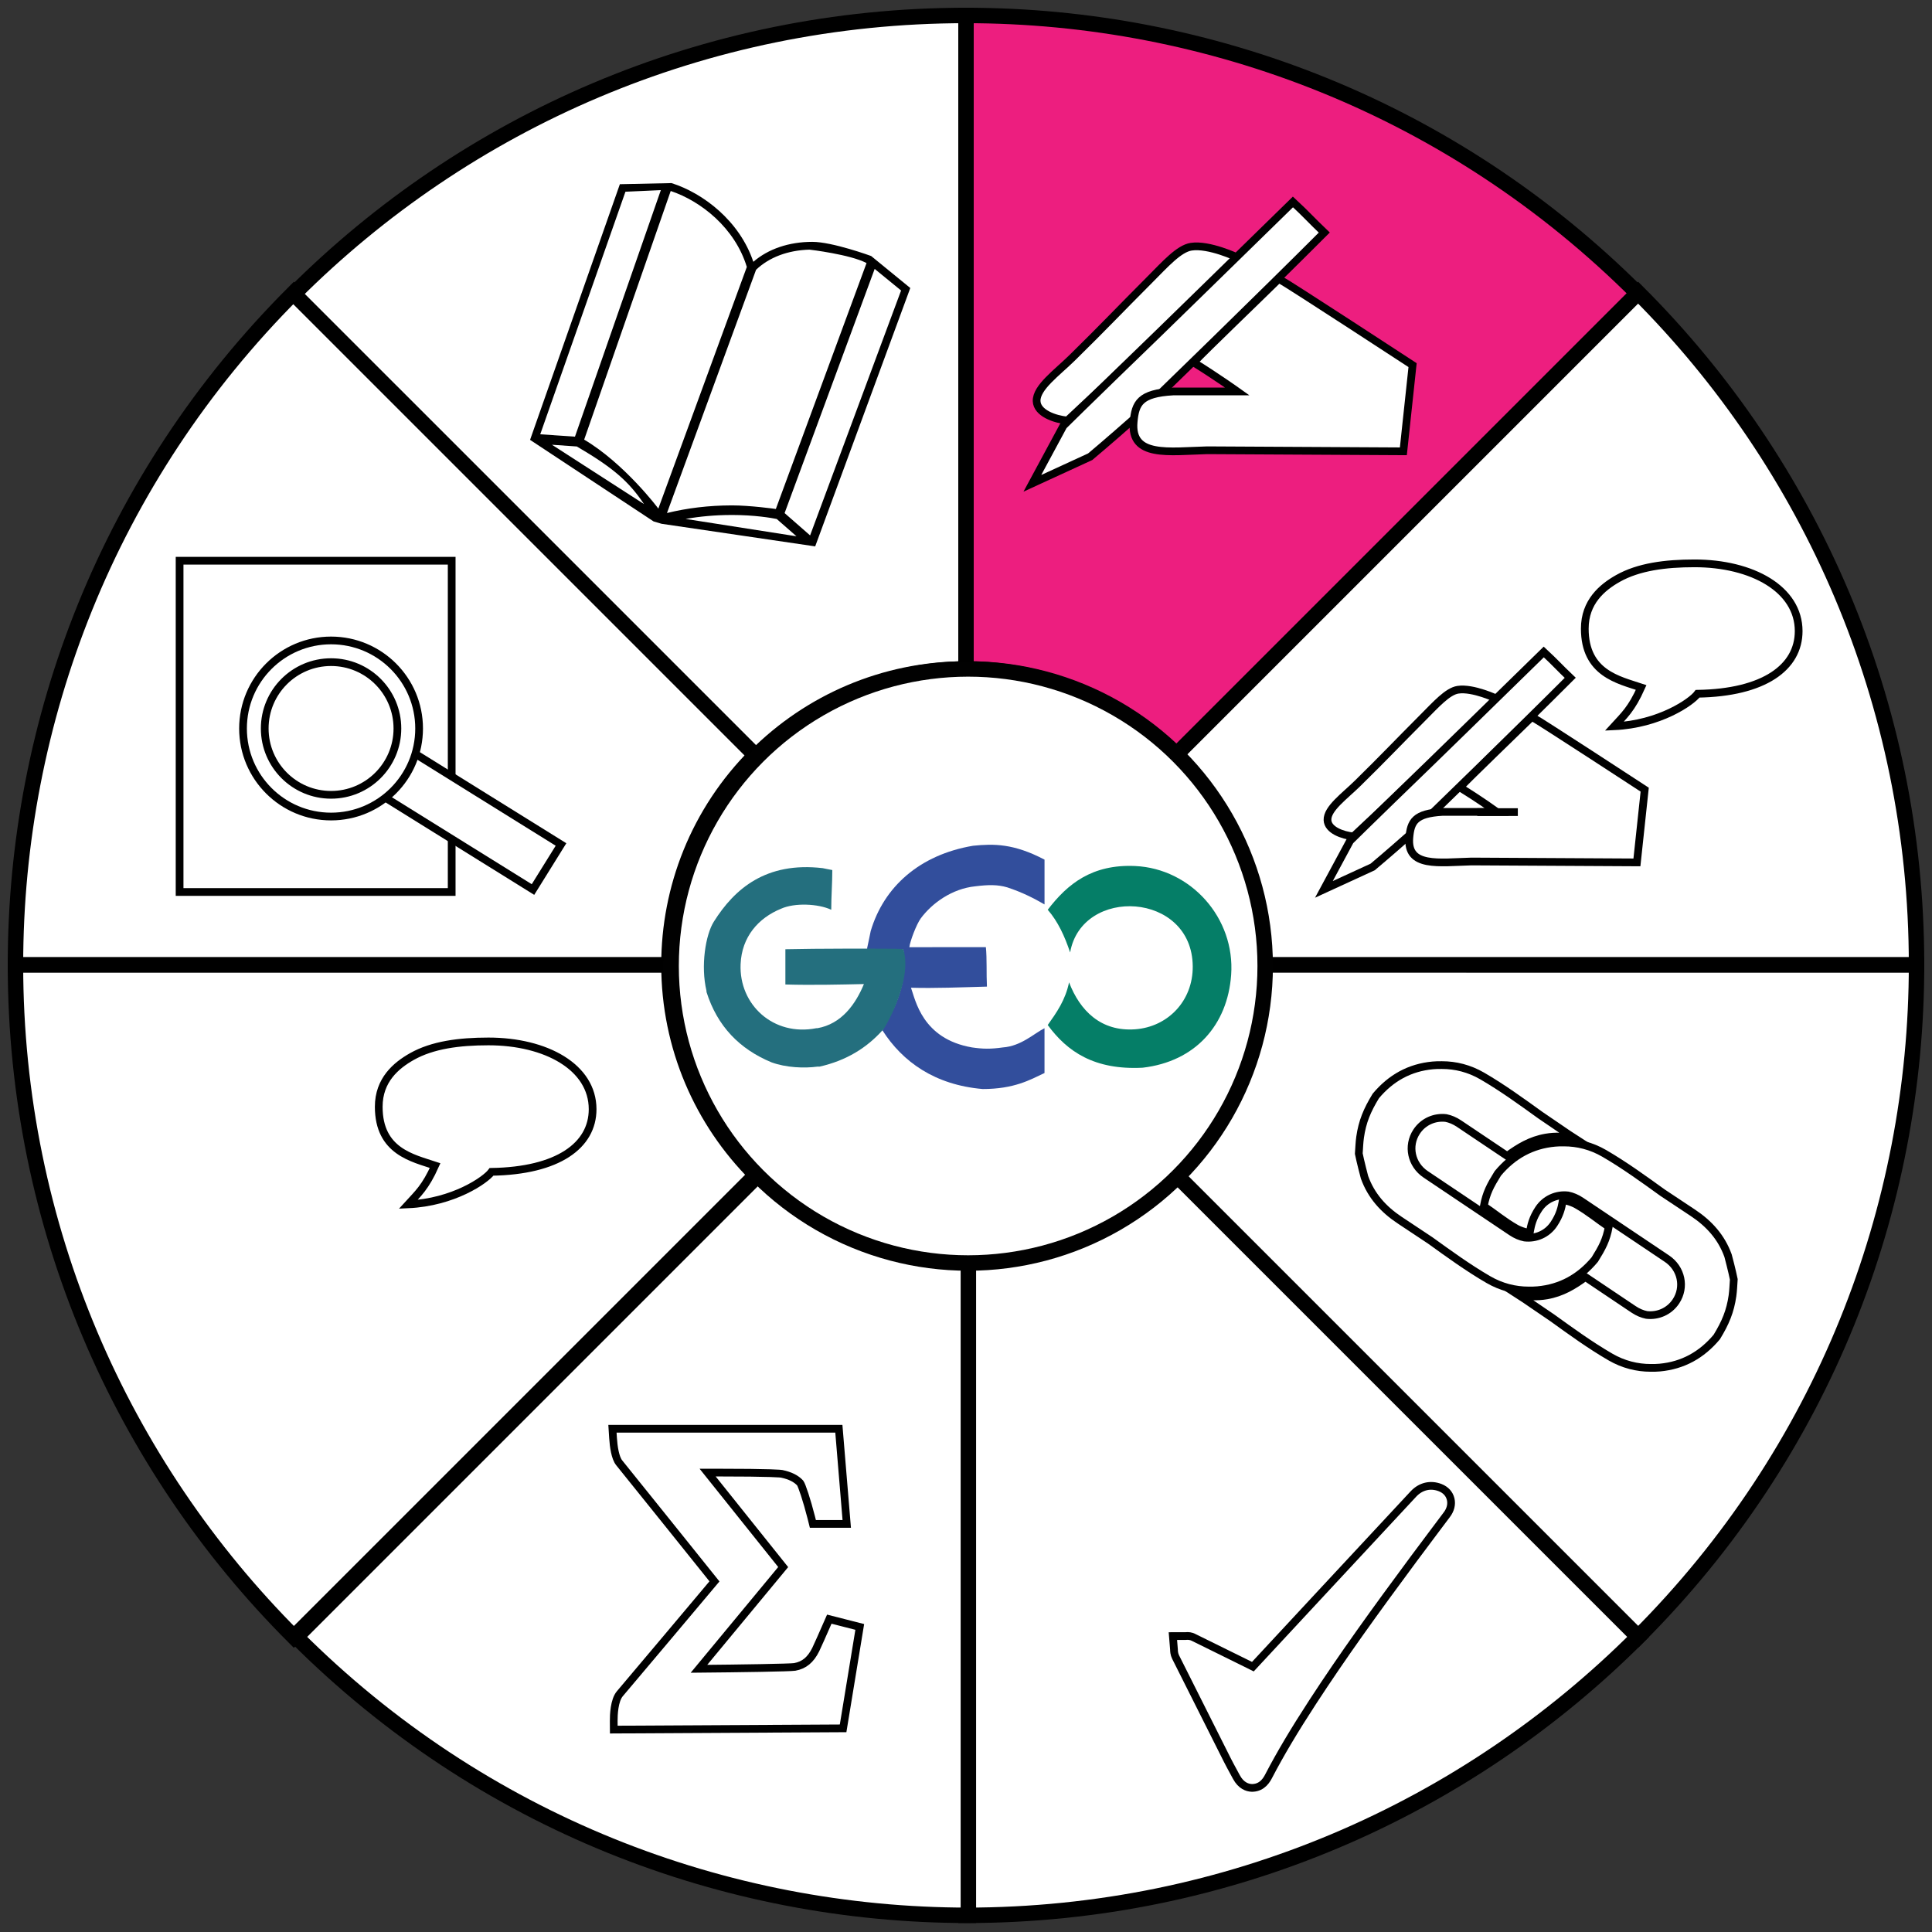 <?xml version="1.0" encoding="UTF-8"?>
<svg:svg id="NA" height="200" width="200" xmlns:xlink="http://www.w3.org/1999/xlink" xmlns:svg="http://www.w3.org/2000/svg" version="1.1">
    <svg:rect width="100%" height="100%" fill="#333333" stroke="none"/>
    <svg:svg viewBox="0 0 200 200" preserveAspectRatio="xMinYMin meet">
        <svg:g transform="scale(0.8)" id="size_group" class="size_group">
            <!-- Facets Group Opening -->
            <svg:g id="facets_group" class="facets_group">
                <!-- Producer Profile -->
                <svg:g id="producer_profile" class="producer_profile">
                    <svg:title>Producer Profile
                        Organisation name: 52°North GmbH.</svg:title>
                    <svg:a target="_blank" xlink:href="http://geolabel.net/api/v1/drilldown?metadata=http://not.available.for.direct.upload&amp;facet=producer_profile">
                        <svg:path d="M152.178,97.822l59.796-59.795
							C187.958,14.008,156.478,2,125,2l0,84.563C134.837,86.563,144.674,90.316,152.178,97.822z" stroke-miterlimit="10" stroke-width="2" stroke="#000000" fill="#ED1E7F"/>
                        <svg:path d="M154.14,31.925
								c2.306-0.358,5.972,1.384,5.972,1.384c-7.198,7.265-17.221,16.66-21.993,21.108c-1.67-0.165-3.921-0.971-3.979-2.51
								c-0.066-1.755,2.612-3.657,4.608-5.616c4.082-4.008,6.06-6.125,10.018-10.091C150.775,34.184,152.558,32.167,154.14,31.925z" stroke-miterlimit="10" stroke-width="1" stroke="#000000" fill="#FFFFFF"/>
                        <svg:path d="M167.306,26.13
								c1.821,1.689,2.298,2.29,4.055,3.965c-7.401,7.411-22.163,21.813-24.745,24.211c-2.907,2.581-5.549,4.796-5.549,4.796
								l-7.479,3.439l4.013-7.443c0,0,4.047-3.986,6.425-6.279C151.787,41.333,159.915,33.34,167.306,26.13z" stroke-miterlimit="10" stroke-width="1" stroke="#000000" fill="#FFFFFF"/>
                        <svg:path d="M182.787,47.247l-1.194,11.154l-25.367-0.137
								c-4.976,0.13-9.948,0.983-9.535-3.671c0.214-2.416,0.819-3.699,5.114-3.937h8.306c0,0-2.658-1.896-5.663-3.763
								c1.758-1.844,8.417-8.233,11.033-10.81C167.033,36.949,182.787,47.247,182.787,47.247z" stroke-miterlimit="10" stroke-width="1" stroke="#000000" fill="#FFFFFF"/>
                    </svg:a>
                </svg:g>
                <!-- Lineage -->
                <svg:g id="lineage" class="lineage">
                    <svg:title>Lineage Information
                        Number of process steps: 0.</svg:title>
                    <svg:a target="_blank" xlink:href="http://geolabel.net/api/v1/drilldown?metadata=http://not.available.for.direct.upload&amp;facet=lineage_information">
                        <svg:path d="M152.178,152.021l59.795,59.794
			C235.991,187.799,248,156.321,248,124.844l-84.563-0.001C163.437,134.68,159.684,144.517,152.178,152.021z" stroke-miterlimit="10" stroke-width="2" stroke="#000000" fill="#FFFFFF"/>
                        <svg:path d="M180.26,138.392" stroke-miterlimit="10" stroke-width="2" stroke="#FFFFFF" fill="none"/>
                        <svg:path d="
			M198.977,166.95c3.001-0.276,5.433-1.629,7.384-3.96c0.974-1.57,1.49-2.521,1.815-4.25c-1.401-0.94-2.581-1.956-4.189-2.871
			c-0.539-0.307-1.866-0.759-1.787-0.384c-0.142,0.803-0.347,1.723-1.121,2.895c-0.863,1.308-2.346,1.931-3.802,1.758
			c-0.557-0.114-1.122-0.344-1.696-0.73c-3.696-2.486-7.398-4.966-11.098-7.448c-1.875-1.259-2.389-3.685-1.172-5.528
			c0.863-1.308,2.346-1.931,3.801-1.759c0.557,0.114,1.123,0.344,1.697,0.73c2.202,1.481,4.015,2.695,6.219,4.174
			c1.52-1.11,3.024-2.03,5-2.375c1.331-0.233,2.454-0.12,3.62,0.041c-0.698-0.446-3.011-2.064-4.323-2.938
			c-2.435-1.753-4.902-3.548-7.528-5.071c-1.674-0.972-3.457-1.41-5.202-1.41c-0.388-0.008-0.781,0-1.182,0.037
			c-3.001,0.276-5.433,1.629-7.384,3.96c-1.125,1.839-1.747,3.33-2.032,5.333c-0.1,0.702-0.115,1.416-0.169,2.124
			c0.189,0.959,0.714,2.987,0.74,3.059c0.857,2.395,2.461,4.166,4.557,5.554c1.313,0.87,2.625,1.741,3.937,2.614
			c2.436,1.754,4.904,3.549,7.531,5.074c1.674,0.972,3.457,1.41,5.202,1.41C198.183,166.995,198.576,166.986,198.977,166.95z" stroke-miterlimit="10" stroke-width="1" stroke="#000000" fill="#FFFFFF" clip-rule="evenodd" fill-rule="evenodd"/>
                        <svg:path d="
			M201.202,147.875c-3.001,0.276-5.433,1.629-7.384,3.96c-0.974,1.57-1.49,2.521-1.815,4.25c1.401,0.94,2.581,1.956,4.189,2.871
			c0.539,0.307,1.866,0.759,1.787,0.384c0.142-0.803,0.347-1.723,1.121-2.895c0.863-1.308,2.346-1.931,3.802-1.758
			c0.557,0.114,1.122,0.344,1.696,0.73c3.696,2.486,7.398,4.966,11.098,7.448c1.875,1.259,2.389,3.685,1.172,5.528
			c-0.863,1.308-2.346,1.931-3.801,1.759c-0.557-0.114-1.123-0.344-1.697-0.73c-2.202-1.481-4.015-2.695-6.219-4.174
			c-1.52,1.11-3.024,2.03-5,2.375c-1.331,0.233-2.454,0.12-3.62-0.041c0.698,0.446,3.011,2.064,4.323,2.938
			c2.435,1.753,4.902,3.548,7.528,5.071c1.674,0.972,3.457,1.41,5.202,1.41c0.388,0.008,0.781,0,1.182-0.037
			c3.001-0.276,5.433-1.629,7.384-3.96c1.125-1.839,1.747-3.33,2.032-5.333c0.1-0.702,0.115-1.416,0.169-2.124
			c-0.189-0.959-0.714-2.987-0.74-3.059c-0.857-2.395-2.461-4.166-4.557-5.554c-1.313-0.87-2.625-1.741-3.937-2.614
			c-2.436-1.754-4.904-3.549-7.531-5.074c-1.674-0.972-3.457-1.41-5.202-1.41C201.996,147.829,201.603,147.838,201.202,147.875z" stroke-miterlimit="10" stroke-width="1" stroke="#000000" fill="#FFFFFF" clip-rule="evenodd" fill-rule="evenodd"/>
                    </svg:a>
                </svg:g>
                <!-- Producer Comments -->
                <svg:g id="producer_comments" class="producer_comments">
                    <svg:title>Producer Comments
                        Supplemental information: unavailable. 
                        First of 0 known issues: unavailable.</svg:title>
                    <svg:a target="_blank" xlink:href="http://geolabel.net/api/v1/drilldown?metadata=http://not.available.for.direct.upload&amp;facet=producer_comments">
                        <svg:path d="M163.437,124.843H248
			c0-33.965-13.768-64.716-36.026-86.974l-59.795,59.794C159.135,104.619,163.437,114.229,163.437,124.843z" stroke-miterlimit="10" stroke-width="2" stroke="#000000" fill="#FFFFFF"/>
                        <svg:path d="M188.653,89.253c1.945-0.302,5.039,1.167,5.039,1.167
			c-6.073,6.13-14.53,14.059-18.557,17.812c-1.409-0.141-3.309-0.82-3.358-2.119c-0.056-1.48,2.205-3.086,3.888-4.739
			c3.445-3.38,5.113-5.168,8.452-8.515C185.815,91.159,187.318,89.458,188.653,89.253z" stroke-width="1" stroke-miterlimit="10" stroke="#000000" fill="#FFFFFF"/>
                        <svg:path d="M199.762,84.364c1.537,1.424,1.94,1.931,3.423,3.345
			c-6.245,6.253-18.702,18.405-20.879,20.428c-2.453,2.179-4.681,4.047-4.681,4.047l-6.313,2.901l3.385-6.281
			c0,0,3.415-3.363,5.421-5.298C186.669,97.192,193.528,90.447,199.762,84.364z" stroke-width="1" stroke-miterlimit="10" stroke="#000000" fill="#FFFFFF"/>
                        <svg:path d="M212.824,102.18l-1.007,9.414l-21.402-0.117
			c-4.201,0.109-8.396,0.829-8.046-3.098c0.181-2.039,0.69-3.121,4.314-3.321h7.009c0,0-2.244-1.6-4.778-3.176
			c1.483-1.555,7.1-6.947,9.309-9.12C199.533,93.493,212.824,102.18,212.824,102.18z" stroke-width="1" stroke-miterlimit="10" stroke="#000000" fill="#FFFFFF"/>
                        <svg:line y2="105.085" x2="196.407" y1="105.085" x1="191.161" stroke-miterlimit="10" stroke="#000000" fill="none"/>
                        <svg:path d="M219.269,72.897c-3.805,0-7.246,0.454-9.912,1.958
			c-2.04,1.151-4.286,3.034-4.286,6.494c0.001,5.772,4.373,6.634,7.295,7.61c-1.253,2.804-2.225,3.635-3.487,5.02
			c5.856-0.267,10-3.14,10.791-4.208c8.587-0.133,13.083-3.408,13.077-8.111C232.741,76.221,226.722,72.897,219.269,72.897z" stroke-width="1" stroke-miterlimit="10" stroke="#000000" fill="#FFFFFF"/>
                    </svg:a>
                </svg:g>
                <!-- Standards Compliance -->
                <svg:g id="standards_compliance" class="standards_compliance">
                    <svg:title>Standards Compliance
                        Standard name: unavailable, version unavailable.</svg:title>
                    <svg:a target="_blank" xlink:href="http://geolabel.net/api/v1/drilldown?metadata=http://not.available.for.direct.upload&amp;facet=standards_complaince">
                        <svg:path d="M125,163.28v84.563
			c33.965,0,64.715-13.768,86.975-36.027l-59.796-59.795C145.223,158.977,135.614,163.28,125,163.28z" stroke-miterlimit="10" stroke-width="2" stroke="#000000" fill="#FFFFFF"/>
                        <svg:path d="M151.773,187.599c-8.837,0-16,7.164-16,16s7.163,16,16,16s16-7.164,16-16S160.61,187.599,151.773,187.599z
			 M151.773,215.599c-6.627,0-12-5.372-12-12s5.373-12,12-12s12,5.372,12,12S158.4,215.599,151.773,215.599z" fill="none"/>
                        <svg:path d="M151.773,183.599c-11.046,0-20,8.954-20,20
			s8.954,20,20,20s20-8.954,20-20S162.819,183.599,151.773,183.599z M151.773,219.599c-8.837,0-16-7.164-16-16s7.163-16,16-16
			s16,7.164,16,16S160.61,219.599,151.773,219.599z" stroke-miterlimit="10" stroke-width="0,75" stroke="#000000" fill="#FFFFFF"/>
                        <svg:path d="M151.773,191.599c-6.627,0-12,5.372-12,12
			s5.373,12,12,12s12-5.372,12-12S158.4,191.599,151.773,191.599z M151.773,211.599c-4.418,0-8-3.582-8-8s3.582-8,8-8s8,3.582,8,8
			S156.191,211.599,151.773,211.599z" stroke-miterlimit="10" stroke-width="0,75" stroke="#000000" fill="#FFFFFF"/>
                        <svg:circle r="4" cy="203.599" cx="151.773" stroke-miterlimit="10" stroke-width="0,75" stroke="#000000" fill="#FFFFFF"/>
                        <svg:path d="M187.716,193.992
			c-0.162-0.685-0.645-1.215-1.357-1.493c-1.251-0.488-2.524-0.186-3.466,0.825l-11.276,12.12c-3.174,3.411-6.348,6.822-9.495,10.219
			c-0.342-0.174-0.686-0.342-1.022-0.506l-1.692-0.834c-1.663-0.823-3.326-1.645-4.996-2.463c-0.292-0.141-0.619-0.202-1.024-0.155
			l-1.617,0.004l0.141,1.729c0.003,0.189,0.01,0.583,0.215,0.992c2.218,4.433,4.443,8.866,6.675,13.291
			c0.26,0.517,0.536,1.026,0.803,1.514l0.383,0.707c0.604,1.127,1.423,1.389,1.975,1.409l0.091,0.004l0.046-0.003
			c1.297-0.053,1.846-1.104,2.081-1.553c1.494-2.867,3.301-5.905,5.684-9.565c3.913-6.008,8.057-11.75,13.075-18.521
			c0.917-1.238,1.842-2.471,2.768-3.701l1.521-2.026C187.702,195.357,187.873,194.648,187.716,193.992z" stroke-miterlimit="10" stroke-width="1" stroke="#000000" fill="#FFFFFF"/>
                    </svg:a>
                </svg:g>
                <!-- Quality Information -->
                <svg:g id="quality_information" class="quality_information">
                    <svg:title>Quality Information
                        Quality information scope: unavailable</svg:title>
                    <svg:a target="_blank" xlink:href="http://geolabel.net/api/v1/drilldown?metadata=http://not.available.for.direct.upload&amp;facet=quality_information">
                        <svg:path d="M98.128,152.021l-59.795,59.794
			c24.018,24.019,55.496,36.027,86.974,36.027V163.28C115.47,163.28,105.633,159.527,98.128,152.021z" stroke-miterlimit="10" stroke-width="2" stroke="#000000" fill="#FFFFFF"/>
                        <svg:path d="M107.311,209.518l-0.383,0.868
			c-0.381,0.875-1.188,2.7-1.373,3.071c-0.662,1.331-1.5,2.022-2.719,2.241c-0.543,0.097-7.227,0.199-12.391,0.244l10.899-13.165
			l-9.778-12.225l0.901-0.001c7.696,0,8.609,0.145,8.687,0.161c1.101,0.234,1.863,0.617,2.39,1.191
			c0.212,0.275,0.869,2.236,1.431,4.447l0.212,0.844h4.382l-1.021-12.311H79.251l0.076,1.189c0.074,1.107,0.272,2.563,0.797,3.214
			c2.51,3.103,10.165,12.648,12.326,15.344l-0.264,0.314c-2.605,3.1-9.064,10.784-11.98,14.224c-0.729,0.863-0.795,2.753-0.79,3.526
			l0.007,1.115l29.674-0.162l2.155-13.123L107.311,209.518z" stroke-miterlimit="10" stroke-width="1" stroke="#000000" fill="#FFFFFF"/>
                    </svg:a>
                </svg:g>
                <!-- User Feedback -->
                <svg:g id="user_feedback" class="user_feedback">
                    <svg:title>User Feedback
                        Number of feedbacks: 0. Average rating: 0,000000 (0 ratings).</svg:title>
                    <svg:a target="_blank" xlink:href="http://geolabel.net/api/v1/drilldown?feedback=http://not.available.for.direct.upload&amp;facet=user_feedback">
                        <svg:path d="M86.563,124.844H2
					c0,33.964,13.767,64.714,36.025,86.972l59.796-59.794C90.864,145.066,86.563,135.457,86.563,124.844z" stroke-miterlimit="10" stroke-width="2" stroke="#000000" fill="#FFFFFF"/>
                        <svg:circle r="8.613" cy="153.606" cx="39.282" stroke-miterlimit="10" stroke-width="0,75" stroke="#000000" fill="#FFFFFF"/>
                        <svg:path d="M26.364,185.04c0,0,0.802-6.583,1.265-8.721
				c0.417-1.933,0.466-4.443,1.951-7.488c1.427-2.923,3.765-5.322,3.765-5.322c1.961,1.415,9.282,1.596,11.875,0
				c0,0,2.357,2.567,3.738,5.254c1.46,2.842,1.559,5.622,1.978,7.555c0.463,2.138,1.265,8.721,1.265,8.721H26.364z" stroke-miterlimit="10" stroke-width="0,75" stroke="#000000" fill="#FFFFFF"/>
                        <svg:path d="M63.206,134.761
			c-3.804,0-7.245,0.455-9.911,1.959c-2.04,1.152-4.286,3.034-4.286,6.494c0,5.772,4.372,6.633,7.295,7.609
			c-1.254,2.804-2.225,3.636-3.488,5.021c5.856-0.267,10-3.14,10.792-4.208c8.587-0.132,13.082-3.409,13.076-8.111
			C76.678,138.085,70.659,134.761,63.206,134.761z" stroke-miterlimit="10" stroke-width="1" stroke="#000000" fill="#FFFFFF"/>
                    </svg:a>
                </svg:g>
                <!-- Expert Feedback -->
                <svg:g id="expert_review" class="expert_review">
                    <svg:title>Expert Review
                        Number of reviews: 0. Average rating: 0,000000 (0 ratings).</svg:title>
                    <svg:a target="_blank" xlink:href="http://geolabel.net/api/v1/drilldown?feedback=http://not.available.for.direct.upload&amp;facet=expert_review">
                        <svg:path d="M97.822,97.664L38.025,37.869
					C14.008,61.886,2,93.365,2,124.843h84.563C86.563,115.005,90.316,105.169,97.822,97.664z" stroke-miterlimit="10" stroke-width="2" stroke="#000000" fill="#FFFFFF"/>
                        <svg:rect height="42.866" width="35.208" stroke-miterlimit="10" stroke-width="1" stroke="#000000" fill="#FFFFFF" y="72.558" x="23.24"/>
                        <svg:line y2="82.002" x2="52.908" y1="82.002" x1="27.649" stroke-miterlimit="10" stroke-width="0,75" stroke="#000000" fill="none"/>
                        <svg:line y2="89.924" x2="52.908" y1="89.924" x1="27.649" stroke-miterlimit="10" stroke-width="0,75" stroke="#000000" fill="none"/>
                        <svg:line y2="97.53" x2="53.141" y1="97.53" x1="27.881" stroke-miterlimit="10" stroke-width="0,75" stroke="#000000" fill="none"/>
                        <svg:line y2="105.914" x2="52.908" y1="105.914" x1="27.649" stroke-miterlimit="10" stroke-width="0,75" stroke="#000000" fill="none"/>
                        <svg:path d="M53.752,61.481" stroke-miterlimit="10" stroke-width="2" stroke="#000000" fill="none"/>
                        <svg:rect height="6.867" width="23.373" stroke-miterlimit="10" stroke-width="1" stroke="#000000" fill="#FFFFFF" transform="matrix(0.849 0.528 -0.528 0.849 65.179 -16.148)" y="102.612" x="49.176"/>
                        <svg:circle r="11.393" cy="94.266" cx="42.84" stroke-miterlimit="10" stroke-width="1" stroke="#000000" fill="#FFFFFF"/>
                        <svg:circle r="8.584" cy="94.265" cx="42.84" stroke-miterlimit="10" stroke-width="1" stroke="#000000" fill="#FFFFFF"/>
                    </svg:a>
                </svg:g>
                <!-- Citation Information -->
                <svg:g id="citations_information" class="citations_information">
                    <svg:title>Citations Information
                        Number of citations: 0.</svg:title>
                    <svg:a target="_blank" xlink:href="http://geolabel.net/api/v1/drilldown?metadata=http://not.available.for.direct.upload&amp;feedback=http://not.available.for.direct.upload&amp;facet=citations_information">
                        <svg:path d="M125,86.563V2
					C91.035,2,60.285,15.768,38.025,38.026l59.796,59.795C104.777,90.865,114.386,86.563,125,86.563z" stroke-miterlimit="10" stroke-width="2" stroke="#000000" fill="#FFFFFF"/>
                        <svg:path d="M86.79,24.714L75.591,56.886c5.157,3.054,9.518,8.798,9.596,8.926l11.452-31.27
			C95.097,29.475,90.677,26.012,86.79,24.714z" fill="#FFFFFF"/>
                        <svg:path d="M94.73,65.396c2.31,0,5.556,0.446,5.662,0.466l11.737-31.821c-2.068-1.111-7.352-1.74-7.388-1.738
			c-2.786,0.075-5.224,0.994-6.909,2.608L86.34,66.293l-0.035,0.092c2.635-0.647,5.427-0.979,8.311-0.987
			C94.654,65.398,94.692,65.396,94.73,65.396z" fill="#FFFFFF"/>
                        <svg:path d="M74.645,57.775l-3.218-0.224l0.044,0.03l11.189,7.21l0.671,0.433
			C81.372,62.314,79.401,60.566,74.645,57.775z" fill="#FFFFFF"/>
                        <svg:polygon points="85.511,24.602 80.932,24.809 69.908,56.197 74.4,56.506 	" fill="#FFFFFF"/>
                        <svg:path d="M94.663,66.638c-0.034,0-0.068,0.002-0.101,0.003c-1.989,0.005-3.946,0.175-5.847,0.51l14.35,2.246
			l-2.557-2.239C99.859,67.026,97.667,66.638,94.663,66.638z" fill="#FFFFFF"/>
                        <svg:polygon points="104.827,69.282 116.6,37.59 113.182,34.797 101.527,66.394 	" fill="#FFFFFF"/>
                        <svg:path d="M86.79,24.714L75.591,56.886c5.157,3.054,9.518,8.798,9.596,8.926l11.452-31.27
			C95.097,29.475,90.677,26.012,86.79,24.714z" fill="none"/>
                        <svg:path d="M94.73,65.396c2.31,0,5.556,0.446,5.662,0.466l11.737-31.821c-2.068-1.111-7.352-1.74-7.388-1.738
			c-2.786,0.075-5.224,0.994-6.909,2.608L86.34,66.293l-0.035,0.092c2.635-0.647,5.427-0.979,8.311-0.987
			C94.654,65.398,94.692,65.396,94.73,65.396z" fill="none"/>
                        <svg:path d="M74.645,57.775l-3.218-0.224l0.044,0.03l11.189,7.21l0.671,0.433C81.372,62.314,79.401,60.566,74.645,57.775z
			" fill="none"/>
                        <svg:polygon points="85.511,24.602 80.932,24.809 69.908,56.197 74.4,56.506 		" fill="none"/>
                        <svg:path d="M94.663,66.638c-0.034,0-0.068,0.002-0.101,0.003c-1.989,0.005-3.946,0.175-5.847,0.51l14.35,2.246
			l-2.557-2.239C99.859,67.026,97.667,66.638,94.663,66.638z" fill="none"/>
                        <svg:polygon points="113.182,34.797 101.527,66.394 104.827,69.282 116.6,37.59 		" fill="none"/>
                        <svg:path d="M112.726,33.128c0,0-5-1.833-7.611-1.833c-3.021,0-5.705,0.914-7.634,2.583c-1.777-5.302-6.495-8.89-10.589-10.186
			l-6.682,0.144L68.591,56.918l15.98,10.552l1.032,0.307l19.882,2.925l12.306-33.434L112.726,33.128z M80.932,24.809l4.58-0.207
			L74.4,56.506l-4.493-0.309L80.932,24.809z M82.66,64.791l-11.189-7.21l-0.044-0.03l3.218,0.224
			c4.757,2.791,6.728,4.54,8.687,7.449L82.66,64.791z M85.188,65.813c-0.079-0.128-4.439-5.873-9.596-8.926L86.79,24.714
			c3.887,1.298,8.307,4.761,9.849,9.829L85.188,65.813z M86.34,66.293l11.493-31.381c1.685-1.615,4.123-2.533,6.909-2.608
			c0.036-0.002,5.319,0.627,7.388,1.738l-11.737,31.821c-0.106-0.021-3.352-0.466-5.662-0.466c-0.038,0-0.077,0.001-0.114,0.001
			c-2.884,0.008-5.676,0.34-8.311,0.987L86.34,66.293z M88.715,67.15c1.901-0.334,3.858-0.505,5.847-0.51
			c0.033,0,0.067-0.003,0.101-0.003c3.005,0,5.197,0.389,5.845,0.52l2.557,2.239L88.715,67.15z M104.827,69.282l-3.3-2.888
			l11.655-31.597l3.418,2.793L104.827,69.282z"/>
                        <svg:path d="M53.752,61.481" stroke-miterlimit="10" stroke-width="2" stroke="#000000" fill="none"/>
                    </svg:a>
                </svg:g>
            </svg:g>
            <!-- Branding Group -->
            <svg:g id="branding_group" class="branding_group">
                <!-- Branding -->
                <svg:g id="branding" class="branding">
                    <svg:a target="_blank" xlink:title="Visit GeoViQua website" xlink:href="http://www.geoviqua.org">
                        <svg:circle r="38.437" cy="124.996" cx="125.277" stroke-miterlimit="10" stroke-width="2" stroke="#010101" fill="#FFFFFF"/>
                        <svg:path d="M125.916,109.439c2.668-0.264,5.231-0.307,9.245,1.796c0,1.933,0,3.865,0,5.797
						c-1.369-0.791-2.898-1.576-4.831-2.21c-1.233-0.359-2.406-0.349-4.136-0.134c-3.008,0.312-5.577,2.172-7.041,4.141
						c-0.55,0.74-1.397,2.952-1.481,3.737c3.175,0,6.726-0.009,9.899-0.009c0.154,1.494,0.052,3.445,0.138,5.109
						c-3.313,0.089-6.737,0.236-9.83,0.145c0.582,1.575,1.446,6.615,7.896,7.725c1.381,0.202,2.385,0.229,4.002,0
						c2.361-0.171,4.006-1.793,5.382-2.486c0,2.025,0,3.775,0,5.798c-1.876,0.887-3.932,2.072-8.003,2.072
						c-6.18-0.533-10.35-3.499-12.97-7.595c1.529-2.79,3.383-6.091,2.696-10.518c-1.154-0.034-4.688,0.174-4.688-0.058
						c0.172-0.719,0.232-1.163,0.473-2.266C114.366,114.754,118.991,110.609,125.916,109.439z" fill="#324E9C"/>
                        <svg:path d="M147.857,138.161c-6.26,0.323-9.772-2.096-12.28-5.524c1.146-1.616,2.29-3.232,2.759-5.524
						c1.405,3.672,4.125,6.397,8.555,6.077c4.194-0.303,7.484-3.642,7.449-8.147c-0.068-9.666-14.354-10.389-15.866-1.795
						c-0.702-2.106-1.589-4.025-2.897-5.525c2.547-3.337,5.729-5.914,11.314-5.661c7.209,0.333,12.946,6.724,12.42,14.085
						C158.847,132.609,154.705,137.361,147.857,138.161z" fill="#057E67"/>
                        <svg:path d="M114.188,133.326c-2.029,2.252-4.652,3.908-8.141,4.695c-0.092,0-0.186,0-0.277,0
						c-1.695,0.228-4.05,0.136-5.934-0.554c-4.131-1.709-7.015-4.667-8.417-9.112c0-0.047,0-0.091,0-0.137
						c-0.767-3.22-0.126-7.266,0.965-8.976c2.676-4.245,6.749-7.76,14.076-6.904c0.045,0,0.879,0.192,1.24,0.246
						c0,1.702-0.137,3.438-0.137,5.138c-1.694-0.789-4.73-0.923-6.486-0.137c-2.945,1.198-5.099,3.643-5.243,7.181
						c-0.219,5.25,4.253,9.377,9.796,8.284c0.047,0,0.094,0,0.138,0c3.129-0.548,4.947-3.107,6.024-5.713
						c-2.944,0.063-6.758,0.156-10.163,0.054c0-1.52,0-3.038,0-4.558c3.404-0.089,13.874-0.119,15.253-0.026
						C118.21,126.969,114.189,133.603,114.188,133.326z" fill="#246F7E"/>
                    </svg:a>
                </svg:g>
            </svg:g>
            <!-- Error Group -->
            <svg:g display="none" id="error_group" class="error_group">
                <svg:g transform="matrix(0.06,0,0,0.06,211.006,215.929)" id="error" class="error">
                    <!-- public domain image used: http://upload.wikimedia.org/wikipedia/commons/d/dd/Achtung.svg -->
                    <svg:a target="_blank" xlink:title="No Error.">
                        <svg:path style="fill:#ea0000" d="M 614.57,504.94 335.17,21 C 330.79,13.412 322.7,8.738 313.94,8.738 c -8.76,0 -16.85,4.674 -21.23,12.258 L 13.3,504.936 c -4.375,7.58 -4.375,16.93 0.003,24.52 4.379,7.58 12.472,12.25 21.23,12.25 h 558.81 c 8.76,0 16.86,-4.67 21.23,-12.25 4.38,-7.59 4.38,-16.94 0,-24.52 z" id="path2231"/>
                        <svg:polygon style="fill:#ffffff" points="313.94,101.89 93.977,482.88 533.9,482.88 " id="polygon2233"/>
                        <svg:path d="m 291.87,343.36 c 1.21,11.49 3.21,20.04 6.02,25.66 2.81,5.63 7.82,8.43 15.04,8.43 h 2.01 c 7.22,0 12.24,-2.8 15.04,-8.43 2.81,-5.62 4.82,-14.17 6.02,-25.66 l 6.42,-88.75 c 1.21,-17.3 1.81,-29.71 1.81,-37.25 0,-10.25 -2.91,-18.25 -8.73,-23.99 -5.53,-5.46 -13.38,-8.59 -21.56,-8.59 -8.18,0 -16.04,3.13 -21.57,8.59 -5.81,5.74 -8.72,13.74 -8.72,23.99 0,7.54 0.6,19.95 1.8,37.25 l 6.42,88.75 z" id="path2235"/>
                        <svg:circle d="m 344.687,430.79 c 0,16.981 -13.766,30.747 -30.747,30.747 -16.981,0 -30.747,-13.766 -30.747,-30.747 0,-16.981 13.766,-30.747 30.747,-30.747 16.981,0 30.747,13.766 30.747,30.747 z" r="30.747" cx="313.94" cy="430.79" id="circle2237"/>
                    </svg:a>
                </svg:g>
            </svg:g>
        </svg:g>
    </svg:svg>
</svg:svg>
